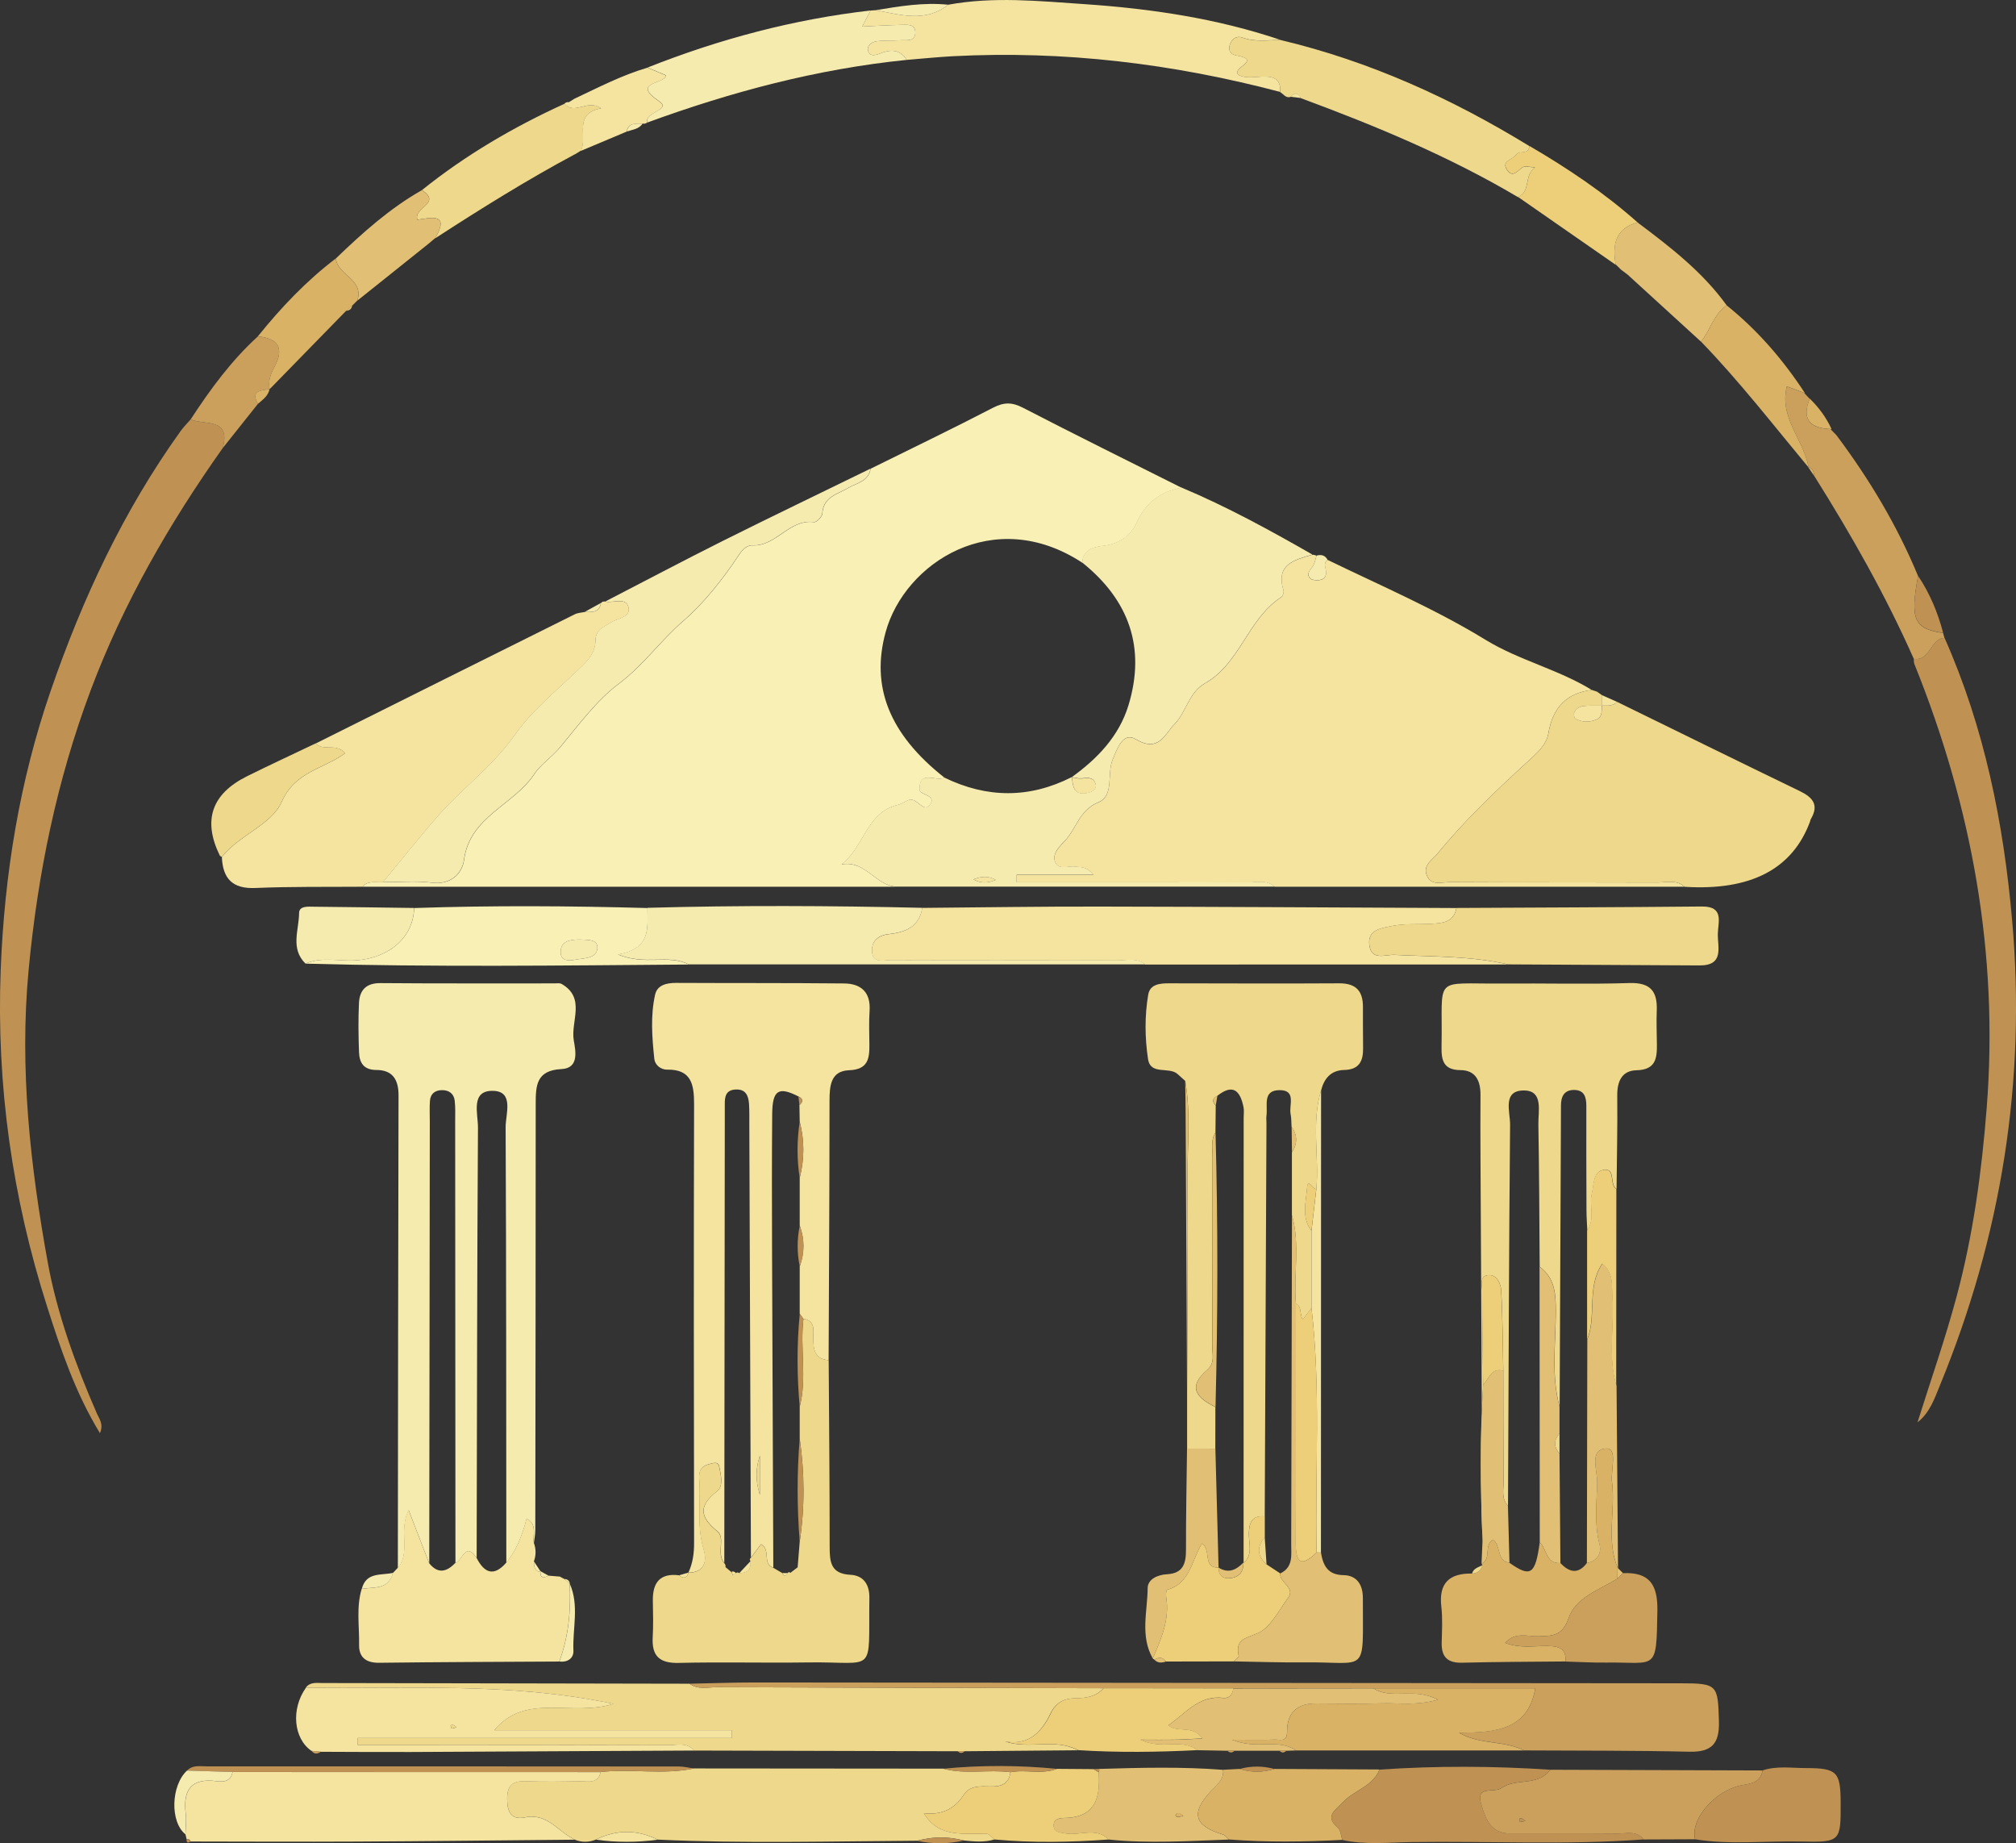 <?xml version="1.0" encoding="UTF-8"?>
<svg id="Layer_1" data-name="Layer 1" xmlns="http://www.w3.org/2000/svg" viewBox="0 0 290.86 265.88">
  <rect x="0" y="0" width="290.86" height="265.88" fill="#333333" stroke="none"/>
  <defs>
    <style>
      .cls-1 {
        fill: #f9f0b6;
      }

      .cls-1, .cls-2, .cls-3, .cls-4, .cls-5, .cls-6, .cls-7, .cls-8, .cls-9 {
        stroke-width: 0px;
      }

      .cls-2 {
        fill: #eecf79;
      }

      .cls-3 {
        fill: #f6ebaf;
      }

      .cls-4 {
        fill: #e1c075;
      }

      .cls-5 {
        fill: #eed88b;
      }

      .cls-6 {
        fill: #f5e49f;
      }

      .cls-7 {
        fill: #bf9254;
      }

      .cls-8 {
        fill: #d9b266;
      }

      .cls-9 {
        fill: #cba05c;
      }
    </style>
  </defs>
  <path class="cls-1" d="m129.32,127.91c-25.68,0-51.36,0-77.04,0,.83-.95,1.95-.56,2.96-.65,2.37,0,4.77-.22,7.1.07,2.73.34,4.35-1.34,4.61-3.27.85-6.33,7.21-7.91,10.16-12.42.87-1.33,2.53-2.44,3.73-3.87,2.65-3.19,5.25-6.74,8.41-9.11,3.56-2.67,6.08-6.27,9.37-9.11,2.89-2.5,5.64-5.94,7.92-9.39.48-.73,1.13-1.53,2.05-1.49,3.44.15,5.29-3.83,8.86-3.35.36.05,1.17-.78,1.2-1.23.14-2.43,2.18-2.78,3.73-3.7,1.24-.73,2.95-.93,3.23-2.78,5.9-2.92,11.83-5.77,17.67-8.8,1.57-.81,2.73-.81,4.3,0,7.59,3.93,15.26,7.71,22.91,11.55-3.03.59-5.17,2.08-6.51,5.09-.75,1.68-2.39,3-4.64,3.27-1.32.16-3.07.41-3.19,2.45-12.76-8.37-25.64.02-28.38,10.03-2.14,7.81.49,14.67,8.49,20.97-1.17.65-3.6-1.2-3.59,1.69,0,.89,2.66.8,1.45,2.29-.9,1.11-1.77-1.06-2.89-.78-.58.14-1.08.59-1.66.73-4.56,1.05-4.85,6.06-8.15,8.58,3.5-.6,4.93,3.11,7.91,3.22Z"/>
  <path class="cls-6" d="m191.54,80.76c7.68,3.73,15.54,7.09,22.87,11.58,4.77,2.91,10.42,4.22,15.24,7.18-3.7.47-5.64,2.6-6.26,6.26-.3,1.78-1.78,2.96-3.07,4.15-4.54,4.18-9.03,8.42-12.94,13.22-.73.89-2.16,1.66-1.52,3.15.66,1.54,2.16.94,3.31.94,9.98.05,19.95.02,29.93.06,1.33,0,2.76-.44,3.95.61-19.71,0-39.42,0-59.13,0-1.18-1.04-2.62-.6-3.94-.61-7.47-.04-14.94-.02-22.42-.03-3.63,0-7.26,0-10.88,0,0-.36,0-.72,0-1.08h11.08c-1.08-1.31-1.88-1.05-2.59-1.17-1.03-.17-2.51.61-2.97-.76-.37-1.09.59-2.09,1.37-2.89,1.73-1.77,2.1-4.48,4.9-5.63,2.31-.95,1.21-4.07,2.04-6.11.68-1.66,1.51-4.09,3.35-2.99,3.32,1.97,4.13-.67,5.61-2.19,1.71-1.76,2.03-4.55,4.39-5.88,5.07-2.86,6.16-9.28,10.97-12.4.24-.16.43-.71.35-.99-1.16-3.78,1.56-4.4,4.13-5.15.22-.01.43.03.63.13-.14.46-.23.94-.44,1.37-.3.61-1.16,1.11-.51,1.87.24.28.9.34,1.34.29.93-.12,1.12-.8.92-1.62-.12-.49-.21-.95.28-1.29Z"/>
  <path class="cls-3" d="m57.4,226.14c.03-22.72.04-45.44.1-68.15,0-2.29-.88-3.64-3.18-3.65-1.83,0-2.46-1.02-2.52-2.54-.09-2.37-.12-4.75-.01-7.11.09-1.87,1.04-2.9,3.11-2.88,8.35.07,16.7.03,25.05.04.37,0,.82-.08,1.1.09,3.5,2.04,1.27,5.39,1.73,8.12.26,1.53.81,4.02-1.77,4.15-3.67.18-3.72,2.41-3.72,5.09,0,20.47-.03,40.94-.06,61.42,0,.62-.13,1.23-.2,1.85-.21-1.16.56-2.64-1.05-3.52q-1.01,4.03-2.93,6.38c-.02-20.95,0-41.91-.1-62.86,0-1.87,1.24-5.13-1.78-5.22-3.33-.1-2.2,3.3-2.21,5.28-.13,20.7-.14,41.4-.19,62.1-1.65-2.45-2.05.44-3.06.72-.01-21.24-.03-42.47-.04-63.71,0-1,.05-2.01-.07-2.99-.12-.99-.82-1.51-1.82-1.5-1,0-1.68.51-1.75,1.55-.07.99-.02,2-.02,3-.03,21.24-.05,42.47-.08,63.71-.92-2.38-1.84-4.75-2.97-7.68-1.5,3.11.36,6.07-1.55,8.35Z"/>
  <path class="cls-6" d="m99.31,226.86c.64-1.37.84-2.8.83-4.33-.04-21.09-.06-42.17,0-63.26,0-2.82-.37-5.03-3.88-4.98-1.03.01-1.78-.76-1.86-1.56-.32-3.09-.57-6.22.12-9.27.31-1.36,1.63-1.68,3-1.68,8.1.04,16.19,0,24.29.08,2.43.03,3.83,1.28,3.65,3.95-.11,1.62-.04,3.24-.03,4.86.02,2.03-.18,3.61-2.94,3.71-2.63.1-2.81,2.24-2.81,4.4,0,12.47-.08,24.95-.13,37.42-2-.13-2.21-1.51-2.22-3.1-.01-1.15.38-2.57-1.42-2.87-.18-.24-.35-.48-.53-.73,0-2.27,0-4.55,0-6.82.72-1.97.71-3.94,0-5.91,0-2.29,0-4.58,0-6.87.69-2.7.7-5.4,0-8.11-.01-.79-.02-1.58-.04-2.38.54-.48.58-.91-.14-1.25-2.87-1.47-3.76-.93-3.79,2.53-.06,6.61-.04,13.22-.02,19.82.05,15.21.12,30.41.18,45.62-1.65-.54-.29-2.62-1.78-3.39-.49.66-.97,1.3-1.45,1.95-.07-20.81-.15-41.62-.23-62.43,0-1,.02-2-.04-2.99-.08-1.23-.48-2.21-1.99-2.11-1.37.09-1.52,1.04-1.51,2.11,0,.87,0,1.74,0,2.62-.02,21.19-.05,42.38-.07,63.56-1.17-1.38.2-3.6-.97-4.55-2.6-2.12-2.76-3.69-.06-5.8.96-.75.53-2.36.31-3.55-.16-.83-.95-.49-1.53-.34-1.74.45-1.33,1.9-1.3,3.05.09,3.08-.35,6.16.58,9.23.49,1.6.2,3.34-2.2,3.35Zm10.32-11.23v-5.68c-.52,1.67-.73,3.33,0,5.68Z"/>
  <path class="cls-3" d="m189.31,80.01c-2.57.75-5.29,1.37-4.13,5.15.09.28-.11.84-.35.99-4.82,3.12-5.91,9.54-10.97,12.4-2.36,1.33-2.68,4.13-4.39,5.88-1.48,1.52-2.29,4.16-5.61,2.19-1.84-1.1-2.67,1.34-3.35,2.99-.83,2.04.27,5.15-2.04,6.11-2.8,1.16-3.18,3.87-4.9,5.63-.79.8-1.74,1.8-1.37,2.89.46,1.37,1.94.59,2.97.76.71.12,1.51-.13,2.59,1.17h-11.08c0,.36,0,.72,0,1.08,3.63,0,7.26,0,10.88,0,7.47,0,14.94-.02,22.42.03,1.32,0,2.76-.44,3.94.61-18.2,0-36.41,0-54.61,0-2.98-.12-4.41-3.82-7.91-3.22,3.3-2.51,3.59-7.52,8.15-8.58.58-.13,1.08-.58,1.66-.73,1.12-.28,1.99,1.89,2.89.78,1.21-1.49-1.44-1.41-1.45-2.29-.02-2.89,2.42-1.03,3.59-1.69,6.14,2.99,12.27,3.04,18.4-.07.15,1.22.2,2.55,2,2.32.76-.1,1.63-.5,1.44-1.27-.37-1.5-1.81-.65-2.76-.93-.23-.07-.48-.06-.72-.09,3.73-2.67,6.85-5.93,8.21-10.38,2.54-8.34.07-15.2-6.68-20.6.11-2.03,1.86-2.29,3.19-2.45,2.24-.27,3.89-1.59,4.64-3.27,1.34-3.01,3.48-4.5,6.51-5.09,6.52,2.74,12.71,6.13,18.84,9.64Zm-48.87,46.84c1.11.62,2.09.53,3.22.08-1.11-.62-2.09-.53-3.22-.08Z"/>
  <path class="cls-5" d="m243.06,127.91c-1.18-1.05-2.62-.61-3.95-.61-9.98-.04-19.95,0-29.93-.06-1.15,0-2.66.59-3.31-.94-.64-1.49.79-2.26,1.52-3.15,3.9-4.8,8.39-9.04,12.94-13.22,1.29-1.19,2.76-2.37,3.07-4.15.62-3.66,2.56-5.79,6.26-6.26.25.08.5.16.75.25.24.17.48.34.72.51h0c0,.5,0,1,0,1.51-.49,0-.97,0-1.46,0-.96.03-2.01-.09-2.54.98-.11.23,0,.81.18.91,1.01.55,2.13.52,3.13.05.77-.36.62-1.23.67-1.95.78-.02,1.59.12,2.22-.53,8.77,4.29,17.54,8.61,26.33,12.86,1.88.91,2.82,2,1.59,4.05-.06.1-.07.24-.11.36q-3.81,10.28-18.07,9.4Z"/>
  <path class="cls-5" d="m171.27,208.96c0-2.76,0-5.51,0-8.27.03-10.33.13-20.67.07-31-.03-4.58.46-9.19-.33-13.76-.37-.33-.73-.66-1.1-.99-1.24-1.14-3.93.21-4.28-2.19-.46-3.07-.49-6.21.03-9.28.26-1.5,1.67-1.63,2.97-1.63,8.2.01,16.4.05,24.6,0,2.38-.01,3.41,1.09,3.41,3.38,0,1.99,0,3.98.02,5.97.03,1.88-.58,3.11-2.73,3.15-1.89.04-2.89,1.21-3.33,2.95-1.42,4.69-.26,9.5-.68,14.23-.51.08-1.23-1.65-1.33-.21-.15,2.04-.86,4.3.63,6.23,0,3.72,0,7.43,0,11.15-.41.54-.82,1.09-1.26,1.66-.5-.74-.07-1.83-1-2.33-.34-4.25.63-8.55-.57-12.76,0-3.01,0-6.02,0-9.04.81-1.24.83-2.47-.05-3.69-.04-.62-.02-1.25-.14-1.85-.25-1.28.86-3.43-1.58-3.43-2.51,0-1.69,2.22-1.9,3.68-.05.36,0,.74,0,1.12-.08,18.89-.16,37.78-.25,56.68-1.84-.14-2.27.88-2.29,2.52-.02,1.41.62,3.01-.76,4.2,0-21.42,0-42.83.01-64.25,0-.5.08-1.01-.02-1.49-.47-2.34-1.49-3.46-3.78-1.64-.74.36-.78.83-.23,1.4-.01,1.29-.03,2.59-.04,3.88-.73,1.14-.41,2.42-.42,3.63-.03,9.06,0,18.11-.05,27.17,0,1.17.44,2.46-.73,3.46-2.93,2.5-1.46,4.07,1.19,5.35,0,2.01,0,4.02-.01,6.03-1.36,0-2.73,0-4.09-.01Z"/>
  <path class="cls-6" d="m55.24,127.26c-1.01.09-2.13-.3-2.96.65-5.15.04-10.31-.04-15.45.18-3.32.14-4.69-1.38-4.82-4.47,2.48-3.16,7.2-4.68,8.61-7.91,1.95-4.46,6.08-4.77,9.18-7.06-1.31-1.53-3.15-.23-4.26-1.4,12.47-6.22,24.93-12.45,37.41-18.65.42-.21.94-.22,1.41-.32,1.01,0,2.12.17,2.34-1.29.17-.2.39-.27.64-.21,1.14.24,2.92-.64,3.32.74.46,1.53-1.5,1.63-2.46,2.25-1.03.66-2.26,1-2.28,2.61-.02,2.05-1.45,3.25-2.83,4.56-3.05,2.92-6.42,5.66-8.81,9.08-3.17,4.51-7.57,7.69-11.12,11.73-2.72,3.1-5.28,6.35-7.91,9.53Z"/>
  <path class="cls-5" d="m213.89,222.29c-.1-18.34-.2-36.68-.29-55.03-.02-3.12-.02-6.24,0-9.36,0-2-.7-3.53-2.9-3.54-2.52-.02-2.76-1.51-2.72-3.46.21-10.36-1.47-8.94,8.81-9.03,6.11-.05,12.22.12,18.32-.07,3.04-.09,4.03,1.22,3.92,3.98-.06,1.62,0,3.24.02,4.87.03,2.04-.2,3.67-2.94,3.73-2.1.05-2.8,1.58-2.78,3.65.05,4.49-.06,8.98-.1,13.47-1.08-.65-.06-3-1.81-2.76-1.57.21-1.43,2.1-1.73,3.35-.43,1.77.5,3.72-.68,5.41-.04-1-.12-1.99-.12-2.99-.02-5-.03-9.99-.02-14.99,0-1.27-.29-2.29-1.77-2.3-1.44,0-1.89.96-1.89,2.24,0,1,0,2-.01,3-.06,13.49-.12,26.98-.18,40.47-1.33-4.86-.45-9.81-.56-14.72-.05-2.28-.47-4.11-2.32-5.49-.05-6.86-.07-13.71-.19-20.57-.03-1.86.72-4.76-1.95-4.85-3.32-.11-2.11,3.09-2.13,4.92-.17,18.33-.21,36.65-.3,54.98-.99-1.03-.63-2.33-.64-3.53-.04-5.31-.03-10.63-.04-15.94-.08-3.86-.08-7.73-.3-11.59-.05-.9-.57-2.21-1.7-2.21-1.52,0-1.04,1.44-1.04,2.32,0,4.49.08,8.99.14,13.48-.48,7.52-.39,15.04-.09,22.57Z"/>
  <path class="cls-5" d="m155.52,252.47c-5.45.05-10.89.09-16.34.14-.34,0-.67,0-1.01,0-12.67-.03-25.35-.07-38.02-.1-1.09-1.25-2.55-.76-3.86-.77-12.58-.04-25.17-.03-37.75-.04-2.32,0-4.63,0-6.95,0,0-.33,0-.66,0-.99h53.99c0-.38,0-.76,0-1.14h-34.27c4.56-5.47,10.99-1.88,17.2-3.8-15.27-3.19-29.87-2.08-44.39-2.34.63-.84,1.55-.66,2.4-.66,17.66.03,35.32.07,52.97.1,1.23.92,2.65.49,3.98.5,18.58.07,37.15.11,55.73.15-1.08,1.24-2.52,1.43-4.06,1.45-1.57.02-2.78.56-3.56,2.16-1.27,2.62-3.06,4.7-6.58,4.07,3.52,1.19,7.19-.52,10.5,1.26Z"/>
  <path class="cls-5" d="m85.96,265.36c-1.02.4-2.03.41-3.05,0-2.36-1.13-3.93-3.89-7.18-3.21-1.94.4-2.55-.77-2.56-2.63-.01-1.95.77-2.66,2.67-2.59,2.6.09,5.21.06,7.81,0,1.15-.02,2.61.47,3.01-1.33,4.47-.5,9,.44,13.45-.51,11.99,0,23.98.02,35.98.03,3.19.87,6.47.08,9.69.51-.22,1.81-1.49,2.1-2.98,2.06-1.39-.04-2.89-.13-3.74,1.19-1.44,2.25-3.49,2.95-5.77,2.66,2.15,3.61,5.72,2.87,9.07,2.98.39.01.75.53,1.13.81-1.47.45-2.96.3-4.45.15-2.23-.59-4.47-.58-6.69.04-12.49.07-24.98.42-37.46-.16-2.97-1.48-5.95-1.47-8.93-.01Z"/>
  <path class="cls-7" d="m32.13,64.64c-7.72,10.9-14.35,22.4-19.06,34.96-4.88,13.02-7.63,26.43-8.94,40.3-1.35,14.29.25,28.34,2.76,42.2,1.34,7.39,4.02,14.77,7.1,21.82.32.74.99,1.49.43,2.81-3.55-5.82-5.63-12.01-7.6-18.19C1.76,172.74-.53,156.49.1,139.92c.53-13.74,2.71-27.24,7.22-40.29,4.59-13.32,10.5-25.97,18.74-37.45.43-.6.97-1.13,1.45-1.69,1.98.89,5.84-.31,4.62,4.15Z"/>
  <path class="cls-6" d="m133.06,130.96c8.56-.07,17.12-.21,25.68-.19,17.13.03,34.26.13,51.39.21-.4,2.13-2.09,2.18-3.72,2.28-1.86.11-3.76-.06-5.56.31-1.44.3-3.59.45-3.29,2.76.3,2.3,2.32,1.35,3.62,1.41,5.49.27,11.01.15,16.42,1.38-17.46,0-34.92,0-52.38.01-1.19-1.01-2.61-.59-3.93-.59-10.91-.03-21.82,0-32.74-.04-1.02,0-2.56.49-2.73-1.09-.16-1.49.7-2.47,2.42-2.66,2.32-.25,4.38-1.02,4.81-3.77Z"/>
  <path class="cls-5" d="m108.34,224.71c.48-.64.96-1.29,1.45-1.95,1.49.77.13,2.85,1.78,3.39.43.25.85.5,1.28.75.26.53.52.53.78,0l.19-.15.21.13c.35-.27.7-.54,1.05-.8.1-1.23.2-2.46.3-3.69.74-4.96.71-9.91,0-14.87,0-1.53,0-3.07,0-4.6,1.07-4.19.02-8.47.54-12.69,1.79.3,1.4,1.72,1.42,2.87.02,1.59.22,2.97,2.22,3.1.06,8.97.14,17.93.14,26.9,0,2.2.14,3.92,3.01,4.06,1.79.09,2.75,1.31,2.72,3.32-.15,11.29,1.12,9.17-8.87,9.32-6.22.09-12.44-.08-18.65.07-2.76.06-3.89-.99-3.74-3.7.1-1.74.05-3.49.02-5.23-.05-2.59.97-4.06,3.78-3.71.65.53,1.12.43,1.38-.4,0,0-.04.03-.04.03,2.4-.01,2.68-1.75,2.2-3.35-.93-3.07-.49-6.15-.58-9.23-.03-1.16-.44-2.6,1.3-3.05.58-.15,1.37-.49,1.53.34.23,1.19.66,2.8-.31,3.55-2.7,2.11-2.53,3.68.06,5.8,1.17.96-.2,3.17.97,4.55.17.16.23.35.19.58.31.26.62.52.93.78,0,0-.04-.15-.04-.15.04.19.09.38.13.57.15-.11.31-.23.46-.34l.25-.1.25.09c1.18.02,1.73-.54,1.62-1.73-.13-.17-.12-.33.06-.47Z"/>
  <path class="cls-6" d="m86.66,255.61c-.4,1.8-1.86,1.31-3.01,1.33-2.6.06-5.21.09-7.81,0-1.9-.07-2.68.64-2.67,2.59,0,1.85.61,3.03,2.56,2.63,3.24-.68,4.82,2.08,7.18,3.21-10.54.09-21.08.22-31.61.27-7.94.04-15.89,0-23.83-.01-.05-.28-.23-.38-.54-.31-.06-.24-.11-.48-.17-.72.02-.99.16-1.99.04-2.96-.42-3.46.8-5.21,4.5-4.7,1.01.14,2.02,0,2.25-1.33,17.71,0,35.41,0,53.12.01Z"/>
  <path class="cls-3" d="m55.24,127.26c2.63-3.18,5.19-6.43,7.91-9.53,3.55-4.04,7.95-7.22,11.12-11.73,2.39-3.41,5.76-6.16,8.81-9.08,1.38-1.31,2.8-2.51,2.83-4.56.02-1.61,1.25-1.95,2.28-2.61.96-.62,2.92-.72,2.46-2.25-.41-1.37-2.18-.49-3.32-.74,5.62-2.9,11.21-5.86,16.86-8.69,7.1-3.55,14.27-6.98,21.4-10.47-.28,1.85-1.99,2.05-3.23,2.78-1.55.91-3.59,1.27-3.73,3.7-.03.45-.84,1.28-1.2,1.23-3.58-.48-5.43,3.5-8.86,3.35-.91-.04-1.57.76-2.05,1.49-2.28,3.45-5.03,6.89-7.92,9.39-3.29,2.84-5.81,6.44-9.37,9.11-3.16,2.37-5.76,5.92-8.41,9.11-1.19,1.44-2.85,2.54-3.73,3.87-2.95,4.5-9.31,6.09-10.16,12.42-.26,1.92-1.89,3.61-4.61,3.27-2.33-.29-4.73-.07-7.1-.07Z"/>
  <path class="cls-6" d="m73.04,225.41q1.93-2.35,2.93-6.38c1.6.89.84,2.37,1.05,3.52.33.89.33,1.78.01,2.67.02.72.04,1.44,1.01,1.53,0,0-.08-.11-.08-.11-.05,1.01.43,1.06,1.16.64.56.05,1.12.09,1.67.14.19.12.38.23.58.32l.04.02c.27.23.53.46.8.69,0,0-.02-.02-.02-.02.18,3.84-.14,7.61-1.5,11.24-8.67.05-17.34.07-26.01.18-1.87.02-2.9-.8-2.87-2.56.05-2.7-.43-5.43.37-8.09,1.74-.3,3.87.16,4.5-2.31,0,0-.04.06-.04.06.26-.28.53-.56.79-.84,0,0-.04.04-.04.04,1.91-2.28.04-5.24,1.55-8.35,1.13,2.93,2.05,5.3,2.97,7.68,1.28,1.6,2.54,1.27,3.79-.04,1.01-.27,1.41-3.17,3.06-.72,1.11,2.18,2.49,2.75,4.28.69Z"/>
  <path class="cls-7" d="m280.55,92.01c5.76,12.97,8.51,26.66,9.75,40.72,2.06,23.25-1.57,45.6-10.43,67.14-.78,1.9-1.44,3.89-3.22,5.3,1.9-6.05,4.01-12.05,5.65-18.18,2.38-8.88,3.61-17.95,4.33-27.15,1.75-22.27-2.14-43.51-10.44-64.08-.09-.22-.06-.49-.08-.73,2.42.38,2.35-2.92,4.44-3.02Z"/>
  <path class="cls-6" d="m136.81.68c6.51-1.2,13.04-.53,19.55-.09,9.66.65,19.21,2.06,28.43,5.18-1.85-.02-3.71.32-5.53-.35-.82-.3-1.47.13-1.78.9-.33.83-.03,1.52.87,1.67,3.94.68-.97,1.86.39,2.84,1.05.55,2.43.21,3.76.21,1.58,0,2.3.65,2.2,2.22-15.49-4.09-31.22-5.99-47.25-5.15-2.21.12-4.42.35-6.63.53-1.01-1.6-2.4-1.52-3.92-.9-.6.25-1.39.38-1.62-.29-.31-.89.47-1.39,1.22-1.5,1.1-.15,2.23-.06,3.34-.14.91-.07,2.27.3,2.21-1.22-.05-1.19-1.24-1.01-2.07-1-1.8.03-3.6.15-5.59.24.45-.86.84-1.59,1.22-2.31.25-.02.5-.03.74-.05,3.55.65,7.15,1.83,10.46-.79Z"/>
  <path class="cls-9" d="m159.22,243.52c-18.58-.04-37.16-.08-55.73-.15-1.33,0-2.75.43-3.98-.5,3.11-.06,6.21-.18,9.32-.18,44.56.03,89.12.07,133.68.12,5.3,0,5.34.24,5.49,5.46.09,3.21-.99,4.49-4.27,4.41-7.95-.19-15.9-.14-23.84-.19-2.88-1.49-6.33-.78-9.38-2.55,5.11-.04,9.96-.3,11-6.42-7.44,0-15.38,0-23.32,0-6.74,0-13.49.01-20.23.02-6.24,0-12.48-.01-18.72-.02Z"/>
  <path class="cls-5" d="m217.61,139.11c-5.41-1.23-10.93-1.11-16.42-1.38-1.3-.06-3.33.89-3.62-1.41-.3-2.31,1.86-2.46,3.29-2.76,1.8-.37,3.7-.2,5.56-.31,1.63-.09,3.32-.14,3.72-2.28,11.81-.06,23.61-.1,35.42-.21,3.23-.03,2.31,2.28,2.28,3.95-.03,1.92.94,4.57-2.63,4.55-9.2-.06-18.4-.1-27.6-.15Z"/>
  <path class="cls-6" d="m44.13,243.43c14.52.26,29.12-.85,44.39,2.34-6.22,1.93-12.64-1.66-17.2,3.8h34.27c0,.38,0,.76,0,1.14h-53.99c0,.33,0,.66,0,.99,2.32,0,4.63,0,6.95,0,12.58,0,25.17,0,37.75.04,1.31,0,2.78-.49,3.86.77-13.62.07-27.24.15-40.86.21-4.33.02-8.67-.02-13-.03-.45-.04-.9-.09-1.36-.13-2.6-1.79-2.98-6.05-.8-9.11Zm21.74,5.73c-.19-.14-.34-.28-.52-.36-.09-.04-.23.05-.35.08.06.16.11.46.17.45.22,0,.44-.1.7-.17Z"/>
  <path class="cls-5" d="m184.7,13.27c.1-1.57-.62-2.22-2.2-2.22-1.33,0-2.71.34-3.76-.21-1.36-.98,3.55-2.16-.39-2.84-.9-.16-1.2-.84-.87-1.67.31-.77.97-1.2,1.78-.9,1.82.67,3.68.34,5.53.35,12.82,3.05,24.64,8.42,35.84,15.28,0,1.36-1.45.57-1.91,1.28-.47.72-2.18.86-1.29,2.17.91,1.34,1.61-.12,2.4-.44.29-.12.68.02,1.63.08-1.68,1.27-.53,3.45-2.46,4.28-9.93-5.88-20.53-10.28-31.32-14.27-.41-.77-.9-.86-1.48-.18-.71.22-1.02-.43-1.51-.69Z"/>
  <path class="cls-3" d="m133.06,130.96c-.43,2.76-2.49,3.53-4.81,3.77-1.72.18-2.58,1.17-2.42,2.66.17,1.58,1.72,1.09,2.73,1.09,10.91.04,21.82,0,32.74.04,1.32,0,2.75-.42,3.93.59-21.95,0-43.91,0-65.86,0-2.9-1.53-6.27.2-10.23-1.45,4.9-.83,4.25-3.93,4.26-6.71,13.22-.37,26.44-.31,39.65,0Z"/>
  <path class="cls-8" d="m213.88,225.77s-.13-.22-.13-.22c1.5-.66.26-2.64,1.66-3.46,1.19.86.48,3.07,2.37,3.34,3.06,2.16,3.74,1.69,4.37-2.97,1.04.96.83,3.15,2.98,3.01,1.27,1.33,2.54,1.67,3.81,0,1.52-.29,2.16-1.42,1.82-2.72-.76-2.96-.4-5.93-.33-8.88.05-1.75-1.23-4.84,1.34-4.93,1.65-.05.58,3.16.8,4.88.52,4.11-.88,8.36.84,12.4,0,0-.03-.05-.03-.05,0,.52-.02,1.03-.03,1.55-2.6,1.6-6,2.69-7.02,5.65-.91,2.64-2.35,2.6-4.38,2.66-1.52.05-3.3-.69-4.8.95,2.22.84,4.21.42,6.15.45,1.58.03,2.72.31,2.55,2.23-4.97.05-9.94.05-14.9.18-2.06.05-2.99-.79-2.95-2.85.04-1.74.15-3.5-.05-5.22-.4-3.42,1.16-4.85,4.42-4.79.81-.02,1.28-.46,1.5-1.21Z"/>
  <path class="cls-9" d="m244.57,265.31c-2.48,0-4.95.02-7.43.03-1.02-1.33-2.49-.84-3.79-.85-5.19-.05-10.38,0-15.57-.02-2.87-.01-3.56-2.41-4.13-4.4-.72-2.55,1.96-1.41,2.97-2.14,2.07-1.5,5.27-.2,7.05-2.65,10.21.03,20.42.07,30.63.1-.39,2.16-2.32,1.87-3.74,2.31-3.64,1.14-6.7,4.97-6,7.63Zm-24.48-2.63c-.23-.17-.36-.3-.52-.38-.09-.04-.23.01-.35.03.02.16.04.33.06.49.22-.04.44-.08.82-.14Z"/>
  <path class="cls-1" d="m93.41,130.97c-.02,2.78.64,5.88-4.26,6.71,3.96,1.65,7.32-.07,10.23,1.45-18.43.14-36.86.38-55.29-.13,2.36-1.03,4.83-.32,7.25-.47,4.86-.32,8.32-3.38,8.41-7.55,11.22-.38,22.45-.31,33.67,0Zm-9.89,4.55c-1.31.03-2.67.22-2.63,1.9.03,1.19,1.2,1.2,2.02,1.03,1.25-.26,3.16-.11,3.28-1.68.11-1.36-1.58-1.19-2.67-1.25Z"/>
  <path class="cls-7" d="m223.68,255.27c-1.78,2.46-4.98,1.15-7.05,2.65-1.01.73-3.69-.42-2.97,2.14.57,2,1.26,4.39,4.13,4.4,5.19.02,10.38-.03,15.57.02,1.3.01,2.76-.48,3.79.85-11.15.83-22.32.22-33.48.38-3.33.05-6.69.43-10-.3-.2-.59-.22-1.38-.62-1.72-1.99-1.71-.44-2.48.66-3.68,1.63-1.77,4.35-2.28,5.32-4.75,8.22-.56,16.44-.53,24.66.02Z"/>
  <path class="cls-3" d="m125.61,1.52c-.38.73-.76,1.45-1.22,2.31,2-.09,3.79-.21,5.59-.24.82-.01,2.01-.19,2.07,1,.07,1.52-1.3,1.15-2.21,1.22-1.11.09-2.24,0-3.34.14-.75.1-1.53.6-1.22,1.5.24.68,1.02.54,1.62.29,1.52-.62,2.91-.7,3.92.9-12.89,1.3-25.3,4.6-37.44,9.04-.38-1.62,3.64-1.78,1.68-3.11-4.06-2.76.86-2.43,1.05-3.7-.95-.4-1.81-.76-2.68-1.13,10.38-4.11,21.08-6.96,32.18-8.23Z"/>
  <path class="cls-8" d="m198.18,243.53h23.32c-1.04,6.11-5.89,6.38-11,6.42,3.05,1.77,6.5,1.07,9.38,2.55-10.97,0-21.94,0-32.91,0-2.52-1.81-5.55-.04-9.21-1.55,2.74,0,4.45.05,6.15-.02.72-.03,1.8.43,1.79-1.11-.02-2.73,1.41-4.13,4.19-4.1,3.23.03,6.47.06,9.7-.02,2.35-.06,4.76.34,7.89-.52-3.51-1.85-6.7.06-9.31-1.64Z"/>
  <path class="cls-4" d="m186.4,175.25c1.2,4.21.23,8.52.57,12.76,0,11.52.02,23.04-.02,34.56-.01,2.92.83,3.51,3.01,1.36.21,0,.41,0,.62.02.32,1.86.95,3.22,3.27,3.26,1.89.03,2.78,1.36,2.78,3.29-.03,11.26.89,9.18-8.56,9.29-3.36.04-6.71-.09-10.07-.14.25-.26.77-.58.72-.78-.49-2.33.76-2.49,2.66-3.25,1.87-.74,3.08-3.27,4.45-5.11,1.16-1.56-1.28-2.19-1.11-3.55,1.87-.9,1.57-2.61,1.57-4.21.04-15.83.08-31.67.11-47.5Z"/>
  <path class="cls-9" d="m280.55,92.01c-2.09.1-2.02,3.4-4.44,3.02-4.06-9.17-9.01-17.87-14.34-26.35-.06-.61-.23-1.14-.9-1.33,0,0,.07.1.07.1-.67-3.99-4.29-7.18-3.14-11.71.87.33,1.74.65,2.61.98,0,0-.08-.01-.08-.01.26.28.51.55.77.83,0,0,0-.03,0-.03-1.26,3.13.17,4.32,3.15,4.39,0,0-.15,0-.15,0,.29.29.57.58.85.87,4.73,6.31,8.76,13.02,11.78,20.32-1.18,6.26-.58,7.63,3.61,8.22.07.24.13.48.2.72Z"/>
  <path class="cls-2" d="m184.71,226.96c-.17,1.36,2.27,1.99,1.11,3.55-1.36,1.84-2.58,4.37-4.45,5.11-1.9.76-3.15.92-2.66,3.25.04.2-.47.52-.72.78-3.25,0-6.51.01-9.76.02-.48-.64-1.05-.67-1.68-.26,0,0-.23-.18-.23-.18,1.2-2.83,2.47-5.64,1.93-8.86-.06-.35,0-1.02.13-1.05,3.32-.86,3.53-4.26,5.04-6.69,1.42,1.03.03,3.55,2.4,3.49h0c0,1.26.71,1.67,1.82,1.51,1.25-.19,1.78-1.01,1.77-2.23l.02.04c1.38-1.19.73-2.79.76-4.2.03-1.65.45-2.66,2.29-2.52,0,1.01,0,2.01,0,3.02-1.18,1.39-1.12,2.7.26,3.92.66.44,1.32.87,1.98,1.31Z"/>
  <path class="cls-8" d="m199.02,255.25c-.97,2.47-3.69,2.98-5.32,4.75-1.1,1.2-2.65,1.97-.66,3.68.4.35.42,1.14.62,1.72-5.45.28-10.9.35-16.35-.06-.27-.24-.51-.61-.82-.71-4.2-1.24-4.74-3.1-1.78-6.27.83-.89,1.9-1.64,1.76-3.08.79-.04,1.58-.08,2.37-.12,1.68.53,3.36.53,5.03,0,5.05.03,10.1.05,15.15.08Z"/>
  <path class="cls-7" d="m244.57,265.31c-.7-2.66,2.36-6.49,6-7.63,1.42-.44,3.35-.15,3.74-2.31,2.06-.68,4.19-.33,6.28-.33,4.43,0,4.95.57,4.97,4.87.03,5.75.02,5.85-5.8,5.72-5.06-.11-10.14.5-15.19-.32Z"/>
  <path class="cls-5" d="m82.93,22.26c-6.92,3.7-13.57,7.86-20.15,12.12,2.22-3.8-.74-2.93-2.56-2.69-.62-1.77,3.59-2.33.66-4.27,6.31-5.07,13.23-9.11,20.58-12.46,1.47,1.71,3.28-.73,5.29.66-4.16.78-1.87,4.12-2.95,6.16,0,0,.08-.09.08-.09-.31.19-.62.39-.94.58Z"/>
  <path class="cls-4" d="m176.46,255.29c.15,1.45-.92,2.19-1.76,3.08-2.96,3.17-2.42,5.02,1.78,6.27.32.09.55.47.82.71-5.78.2-11.56.59-17.33,0-1.88-1.88-4.23-.47-6.33-.89-.74-.15-1.6-.13-1.63-1.1-.03-.99.83-1.11,1.59-1.12,4.49-.08,5.17-2.98,4.9-6.59.08-.15.11-.31.08-.49,5.96-.18,11.92-.33,17.87.13Zm-5.74,6.65c-.24-.18-.38-.31-.55-.38-.1-.04-.26-.02-.36.04-.3.17-.28.39.06.48.2.05.45-.06.84-.13Z"/>
  <path class="cls-2" d="m158.51,255.64c.27,3.61-.42,6.51-4.9,6.59-.76.01-1.62.13-1.59,1.12.03.96.9.95,1.63,1.1,2.09.42,4.44-.98,6.33.89-5.5.4-10.99.5-16.49,0-.38-.28-.75-.8-1.13-.81-3.35-.11-6.92.62-9.07-2.98,2.28.29,4.33-.41,5.77-2.66.84-1.32,2.35-1.23,3.74-1.19,1.5.04,2.76-.24,2.98-2.06,2.22-.44,4.52.36,6.71-.49,1.76.01,3.52.02,5.28.04.25.15.49.3.74.45Z"/>
  <path class="cls-2" d="m159.22,243.52c6.24,0,12.48.01,18.73.02-.11.85-.57,1.47-1.45,1.37-3.55-.41-5.41,2.22-7.94,3.96,1.49,1.16,3.44-.16,4.92,1.89-1.71.08-2.9.16-4.1.18-1.34.03-2.68,0-4.84,0,3.16,1.54,5.98-.27,8.22,1.51-5.74.29-11.48.37-17.22,0-3.3-1.77-6.98-.07-10.5-1.26,3.51.63,5.31-1.46,6.58-4.07.78-1.61,1.99-2.14,3.56-2.16,1.54-.02,2.97-.21,4.06-1.45Z"/>
  <path class="cls-4" d="m172.74,252.47c-2.24-1.78-5.06.03-8.22-1.51,2.16,0,3.5.02,4.84,0,1.2-.02,2.39-.1,4.1-.18-1.48-2.05-3.43-.73-4.92-1.89,2.53-1.74,4.39-4.37,7.94-3.96.88.1,1.34-.52,1.45-1.37,6.74,0,13.49-.01,20.23-.02,2.6,1.7,5.8-.22,9.31,1.64-3.12.87-5.54.46-7.89.52-3.23.08-6.46.05-9.7.02-2.78-.02-4.21,1.37-4.19,4.1,0,1.55-1.07,1.08-1.79,1.11-1.71.08-3.42.02-6.15.02,3.66,1.51,6.69-.26,9.21,1.55-.46.01-.93.03-1.39.04-.33,0-.66,0-.98,0-2.17,0-4.33,0-6.5,0-.33,0-.67,0-1,0-1.45-.03-2.9-.05-4.35-.08Z"/>
  <path class="cls-9" d="m225.85,239.66c.16-1.92-.97-2.2-2.55-2.23-1.94-.04-3.94.38-6.15-.45,1.5-1.64,3.28-.91,4.8-.95,2.04-.06,3.47-.01,4.38-2.66,1.02-2.96,4.42-4.05,7.02-5.65.27-.27.53-.53.8-.8,3.84-.17,5.04,1.67,4.97,5.45-.15,8.88-.1,7.35-7.37,7.45-1.97.03-3.94-.1-5.9-.15Z"/>
  <path class="cls-4" d="m233.42,226.22c-1.72-4.04-.33-8.28-.84-12.4-.22-1.73.85-4.94-.8-4.88-2.57.08-1.3,3.17-1.34,4.93-.08,2.95-.44,5.92.33,8.88.34,1.3-.3,2.43-1.82,2.72.02-10.75.04-21.49.06-32.24,1.39-3.45-.14-7.51,2.18-10.96,1.67,1.39,1.34,3.16,1.46,4.83.28,4.27-.69,8.6.58,12.83.07,8.76.14,17.53.21,26.29Z"/>
  <path class="cls-2" d="m219.01,28.41c1.93-.83.78-3.01,2.46-4.28-.95-.06-1.34-.19-1.63-.08-.79.32-1.49,1.78-2.4.44-.89-1.31.82-1.45,1.29-2.17.46-.71,1.9.08,1.91-1.28,5.53,3.23,10.83,6.78,15.63,11.05-3.28.88-3.65,3.27-3.16,6.11-4.7-3.26-9.4-6.53-14.09-9.79Z"/>
  <path class="cls-4" d="m233.1,38.2c-.49-2.84-.12-5.23,3.16-6.11,4.71,3.53,9.37,7.12,12.86,11.96-1.89,1.28-2.35,3.58-3.71,5.23-3.53-3.22-7.06-6.45-10.59-9.67-.31-.23-.62-.46-.93-.7,0,0,.1.1.1.1-.29-.28-.58-.57-.87-.85l-.04.03Z"/>
  <path class="cls-8" d="m245.41,49.28c1.36-1.66,1.82-3.95,3.71-5.23,4.47,3.59,8.16,7.87,11.29,12.66-.87-.33-1.74-.65-2.61-.98-1.16,4.54,2.47,7.72,3.14,11.71-5.09-6.12-9.97-12.43-15.52-18.16Z"/>
  <path class="cls-5" d="m45.54,107.24c1.11,1.17,2.96-.13,4.26,1.4-3.1,2.29-7.23,2.6-9.18,7.06-1.42,3.24-6.13,4.75-8.61,7.91-.1-.07-.26-.11-.3-.2q-3.73-7.62,3.91-11.43c3.29-1.63,6.61-3.17,9.92-4.75Z"/>
  <path class="cls-3" d="m59.74,130.98c-.09,4.18-3.55,7.23-8.41,7.55-2.42.16-4.89-.56-7.25.47-2.22-2.17-.95-4.83-.93-7.28,0-1.07,1.29-.94,2.12-.93,4.82.04,9.64.12,14.46.18Z"/>
  <path class="cls-8" d="m49.94,44.83c-3.68,3.77-7.36,7.54-11.04,11.31-.25-1.16.13-2.19.67-3.18,1.46-2.69.63-4.14-2.37-4.44,3.34-4.15,6.99-8,11.24-11.23.27,2.42,4.12,3,3.11,6.08,0,0,.01-.03.01-.03-.26.26-.52.52-.78.78,0,0,.03-.03.03-.03-.29.25-.58.5-.87.75Z"/>
  <path class="cls-4" d="m175.82,226.12c-2.38.06-.99-2.46-2.4-3.49-1.5,2.43-1.71,5.83-5.04,6.69-.13.03-.19.71-.13,1.05.54,3.22-.72,6.03-1.93,8.86-1.85-3.25-.77-6.76-.74-10.15.01-1.31,1.48-1.93,2.79-2,2.35-.13,2.75-1.57,2.74-3.56-.01-4.85.09-9.71.15-14.57,1.36,0,2.73,0,4.09.01.15,5.72.31,11.43.46,17.15Z"/>
  <path class="cls-4" d="m51.56,43.37c1.01-3.08-2.84-3.66-3.11-6.08,3.83-3.68,7.77-7.23,12.42-9.86,2.93,1.94-1.28,2.5-.66,4.27,1.83-.24,4.79-1.11,2.56,2.69,0,0,.01-.04.01-.04-.3.26-.6.51-.91.77-3.44,2.75-6.89,5.51-10.33,8.26Z"/>
  <path class="cls-9" d="m37.21,48.52c2.99.3,3.83,1.75,2.37,4.44-.54.99-.92,2.02-.67,3.18,0,0-.02-.01-.02-.01-1.19.22-2.77.13-1.69,2.14-1.69,2.12-3.38,4.25-5.07,6.37,1.22-4.46-2.64-3.26-4.62-4.15,2.82-4.32,5.86-8.47,9.7-11.97Z"/>
  <path class="cls-6" d="m83.78,21.78c1.09-2.04-1.2-5.38,2.95-6.16-2-1.38-3.82,1.05-5.29-.66.17-.19.39-.26.64-.22.25-.16.51-.32.76-.48,3.47-1.63,6.87-3.41,10.58-4.5.86.36,1.73.73,2.68,1.13-.19,1.26-5.1.94-1.05,3.7,1.96,1.33-2.06,1.49-1.68,3.11,0,0-.33.14-.33.14,0,0-.35,0-.35,0-.95.02-2.01-.19-2.29,1.15-2.21.93-4.42,1.86-6.63,2.79Z"/>
  <path class="cls-4" d="m217.78,225.43c-1.9-.27-1.18-2.48-2.37-3.34-1.4.81-.17,2.8-1.66,3.46.05-1.08.1-2.17.14-3.26-.3-7.53-.39-15.05.09-22.57.86-.81,1.15-2.48,2.9-2,.01,5.31,0,10.63.04,15.94,0,1.2-.35,2.5.64,3.53.07,2.74.14,5.48.22,8.23Z"/>
  <path class="cls-2" d="m233.2,199.93c-1.26-4.23-.29-8.56-.58-12.83-.11-1.68.21-3.45-1.46-4.83-2.31,3.45-.78,7.51-2.18,10.96,0-5.24,0-10.48,0-15.72,1.18-1.69.25-3.65.68-5.41.3-1.25.16-3.13,1.73-3.35,1.75-.24.73,2.11,1.81,2.76,0,9.47-.01,18.95-.02,28.42Z"/>
  <path class="cls-6" d="m190.57,223.95c-.21-.01-.41-.02-.62-.02-.24-11.75.63-23.52-.73-35.25,0-3.72,0-7.43,0-11.15.23-2.01.47-4.01.7-6.02.42-4.74-.75-9.55.68-14.23,0,22.22-.01,44.45-.02,66.67Z"/>
  <path class="cls-7" d="m86.66,255.61c-17.71,0-35.41,0-53.12-.01-2.18-.07-4.37-.13-6.55-.2.8-.84,1.84-.61,2.81-.61,22.71,0,45.42,0,68.13.02.73,0,1.46.19,2.19.29-4.46.94-8.98,0-13.45.51Z"/>
  <path class="cls-4" d="m171,155.92c.79,4.57.3,9.17.33,13.76.07,10.33-.03,20.67-.07,31-.07-13.3-.13-26.61-.2-39.91,0-1.62-.04-3.23-.07-4.85Z"/>
  <path class="cls-3" d="m26.99,255.4c2.18.07,4.37.13,6.55.2-.22,1.33-1.24,1.47-2.25,1.33-3.7-.51-4.93,1.24-4.5,4.7.12.97-.02,1.98-.04,2.96-2.23-1.78-2.1-7.03.24-9.2Z"/>
  <path class="cls-7" d="m280.35,91.29c-4.19-.59-4.8-1.96-3.61-8.22,1.69,2.53,2.84,5.29,3.61,8.22Z"/>
  <path class="cls-6" d="m85.96,265.36c2.98-1.46,5.95-1.47,8.93.01-2.98.4-5.95.41-8.93-.01Z"/>
  <path class="cls-3" d="m136.81.68c-3.31,2.62-6.9,1.45-10.46.79,3.46-.58,6.92-1.15,10.46-.79Z"/>
  <path class="cls-7" d="m152.49,255.15c-2.19.84-4.49.05-6.71.49-3.22-.42-6.5.37-9.69-.51,5.47-.53,10.93-.51,16.4.02Z"/>
  <path class="cls-3" d="m80.7,239.67c1.36-3.63,1.68-7.4,1.5-11.24,1.4,3.15.39,6.45.53,9.68.05,1.07-.83,1.72-2.03,1.55Z"/>
  <path class="cls-8" d="m264.25,61.89c-2.98-.08-4.41-1.27-3.15-4.39,1.32,1.27,2.38,2.73,3.15,4.39Z"/>
  <path class="cls-3" d="m191.54,80.76c-.49.35-.4.8-.28,1.29.2.81,0,1.5-.92,1.62-.44.06-1.1,0-1.34-.29-.65-.76.21-1.26.51-1.87.21-.43.3-.91.44-1.37.68-.18,1.24-.05,1.59.62Z"/>
  <path class="cls-3" d="m56.7,226.88c-.63,2.47-2.76,2.01-4.5,2.31.63-2.47,2.81-1.92,4.5-2.31Z"/>
  <path class="cls-7" d="m132.35,265.53c2.23-.62,4.46-.63,6.69-.04-2.23.5-4.46.53-6.69.04Z"/>
  <path class="cls-7" d="m183.86,255.17c-1.68.52-3.36.53-5.03,0,1.68-.46,3.36-.46,5.03,0Z"/>
  <path class="cls-8" d="m37.2,58.27c-1.09-2.02.49-1.93,1.69-2.14-.2,1-1,1.53-1.69,2.14Z"/>
  <path class="cls-6" d="m231.11,101.78c0-.5,0-1.01,0-1.51.74.33,1.47.65,2.21.98-.63.65-1.44.51-2.22.53h0Z"/>
  <path class="cls-3" d="m90.42,18.98c.28-1.34,1.34-1.13,2.29-1.15-.54.82-1.48.86-2.29,1.15Z"/>
  <path class="cls-3" d="m86.69,86.98c-.22,1.46-1.32,1.29-2.34,1.29.78-.43,1.56-.86,2.34-1.29Z"/>
  <path class="cls-6" d="m186.21,13.96c.58-.68,1.07-.59,1.48.18l-1.48-.18Z"/>
  <path class="cls-3" d="m79.13,227.28c-.73.42-1.21.37-1.16-.64.39.21.78.43,1.16.64Z"/>
  <path class="cls-6" d="m99.35,226.83c-.26.83-.73.93-1.38.4.46-.13.92-.27,1.38-.4Z"/>
  <path class="cls-5" d="m213.88,225.77c-.22.75-.7,1.19-1.5,1.21.21-.77.93-.9,1.5-1.21Z"/>
  <path class="cls-4" d="m166.55,239.41c.64-.41,1.21-.38,1.68.26-.61.2-1.19.25-1.68-.26Z"/>
  <path class="cls-3" d="m78.04,226.75c-.97-.09-.99-.81-1.01-1.53.34.51.67,1.02,1.01,1.53Z"/>
  <path class="cls-8" d="m260.86,67.35c.67.19.84.73.9,1.33-.3-.44-.6-.89-.9-1.33Z"/>
  <path class="cls-4" d="m234.15,226.91c-.27.27-.53.53-.8.8,0-.52.02-1.03.03-1.55.26.25.51.5.77.75Z"/>
  <path class="cls-9" d="m44.94,252.54c.45.04.91.09,1.36.13-.49.35-.95.41-1.36-.13Z"/>
  <path class="cls-3" d="m82.22,228.46c-.27-.23-.53-.46-.8-.69.47,0,.73.24.8.69Z"/>
  <path class="cls-9" d="m177.1,252.55c.33,0,.67,0,1,0-.33.31-.67.31-1,0Z"/>
  <path class="cls-9" d="m184.6,252.54c.33,0,.66,0,.98,0-.33.33-.65.33-.98,0Z"/>
  <path class="cls-6" d="m231.12,100.28c-.24-.17-.48-.34-.72-.51.24.17.48.34.72.51Z"/>
  <path class="cls-2" d="m233.14,38.17c.29.28.58.57.87.85-.29-.28-.58-.57-.87-.85Z"/>
  <path class="cls-5" d="m82.86,14.25c-.26.16-.51.32-.76.48.26-.16.51-.32.76-.48Z"/>
  <path class="cls-7" d="m158.51,255.64c-.25-.15-.49-.3-.74-.45.27-.01.55-.02.82-.04.03.17,0,.33-.08.49Z"/>
  <path class="cls-8" d="m261.1,57.52c-.26-.28-.51-.55-.77-.83.26.28.51.55.77.83Z"/>
  <path class="cls-6" d="m82.93,22.26c.31-.19.62-.39.94-.58-.31.19-.62.39-.94.58Z"/>
  <path class="cls-5" d="m61.89,35.1c.3-.26.6-.51.91-.77-.3.26-.6.51-.91.77Z"/>
  <path class="cls-4" d="m49.94,44.83c.29-.25.58-.5.87-.75-.08.49-.39.72-.87.75Z"/>
  <path class="cls-8" d="m264.95,62.76c-.28-.29-.57-.58-.85-.87.28.29.57.58.85.87Z"/>
  <path class="cls-4" d="m50.78,44.12c.26-.26.52-.52.78-.78-.26.26-.52.52-.78.78Z"/>
  <path class="cls-3" d="m57.44,226.1c-.26.28-.53.56-.79.84.26-.28.53-.56.79-.84Z"/>
  <path class="cls-3" d="m81.38,227.74c-.2-.1-.4-.2-.58-.32.19.11.39.22.58.32Z"/>
  <path class="cls-2" d="m233.9,38.92c.31.23.62.47.93.7-.31-.23-.62-.47-.93-.7Z"/>
  <path class="cls-7" d="m26.92,265.32c.31-.07.48.03.54.31-.41.3-.55.13-.54-.31Z"/>
  <path class="cls-9" d="m138.17,252.6c.34,0,.68,0,1.01,0-.34.34-.68.33-1.01,0Z"/>
  <path class="cls-7" d="m115.38,202.93c-.4-4.47-.43-8.94.01-13.41.18.24.35.49.53.73-.52,4.21.54,8.5-.54,12.69Z"/>
  <path class="cls-7" d="m115.38,169.92c-.42-2.7-.41-5.41,0-8.11.7,2.7.69,5.41,0,8.11Z"/>
  <path class="cls-5" d="m109.63,215.63c-.73-2.35-.52-4.01,0-5.68v5.68Z"/>
  <path class="cls-7" d="m115.39,182.7c-.41-1.97-.41-3.94,0-5.91.72,1.97.72,3.94,0,5.91Z"/>
  <path class="cls-7" d="m115.34,159.44c-.05-.42-.09-.83-.14-1.25.72.34.68.77.14,1.25Z"/>
  <path class="cls-6" d="m154.62,112.15c.24.03.49.02.72.09.95.28,2.39-.57,2.76.93.19.77-.68,1.17-1.44,1.27-1.81.23-1.85-1.1-2-2.32,0,0-.03.03-.03.03Z"/>
  <path class="cls-6" d="m140.45,126.85c1.13-.45,2.11-.54,3.22.08-1.13.45-2.11.54-3.22-.08Z"/>
  <path class="cls-6" d="m231.1,101.78c-.05.71.1,1.59-.67,1.95-1.01.47-2.12.5-3.13-.05-.18-.1-.3-.68-.18-.91.53-1.07,1.58-.95,2.54-.98.49-.01.97,0,1.46,0,0,0,0,0,0,0Z"/>
  <path class="cls-2" d="m189.22,188.68c1.37,11.73.5,23.5.73,35.25-2.18,2.15-3.02,1.56-3.01-1.37.04-11.52.02-23.04.02-34.56.93.5.5,1.59,1,2.33.43-.57.84-1.11,1.26-1.66Z"/>
  <path class="cls-4" d="m175.37,163.33c.36,13.2.34,26.41,0,39.61-2.66-1.28-4.12-2.85-1.19-5.35,1.17-1,.73-2.29.73-3.46.05-9.05.02-18.11.05-27.17,0-1.21-.31-2.49.42-3.63Z"/>
  <path class="cls-2" d="m189.91,171.51c-.23,2.01-.47,4.01-.7,6.02-1.49-1.93-.78-4.19-.63-6.23.1-1.44.83.29,1.33.21Z"/>
  <path class="cls-4" d="m186.4,166.21c-.02-1.23-.03-2.46-.05-3.69.88,1.22.85,2.45.05,3.69Z"/>
  <path class="cls-4" d="m175.64,158.05c-.08.47-.15.93-.23,1.4-.55-.57-.51-1.04.23-1.4Z"/>
  <path class="cls-4" d="m225,209.68c.04,5.26.09,10.53.13,15.79-2.15.14-1.94-2.06-2.98-3.01-.01-13.25-.02-26.49-.03-39.74,1.85,1.38,2.27,3.21,2.32,5.49.11,4.91-.77,9.86.56,14.72,0,1.28,0,2.57,0,3.85-.84.97-.84,1.94,0,2.9Z"/>
  <path class="cls-2" d="m216.88,197.73c-1.75-.48-2.04,1.18-2.9,2-.05-4.5-.14-8.99-.14-13.48,0-.87-.48-2.31,1.04-2.32,1.13,0,1.65,1.32,1.7,2.21.21,3.86.22,7.72.3,11.59Z"/>
  <path class="cls-7" d="m115.38,222.4c-.39-4.96-.41-9.91,0-14.87.71,4.96.74,9.91,0,14.87Z"/>
  <path class="cls-6" d="m106.67,226.91c.54-.58,1.08-1.15,1.62-1.73.11,1.19-.44,1.76-1.62,1.73Z"/>
  <path class="cls-6" d="m105.57,226.69c.25-.05.45.03.6.23-.15.11-.31.23-.46.34-.04-.19-.09-.38-.13-.57Z"/>
  <path class="cls-6" d="m112.86,226.91c.26,0,.52,0,.78,0-.26.53-.52.52-.78,0Z"/>
  <path class="cls-6" d="m114.03,226.9c.35-.27.7-.54,1.05-.8-.35.27-.7.54-1.05.8Z"/>
  <path class="cls-6" d="m104.68,226.06c.31.26.62.52.93.78-.31-.26-.62-.52-.93-.78Z"/>
  <path class="cls-5" d="m65.87,249.15c-.26.07-.48.17-.7.17-.05,0-.11-.29-.17-.45.12-.03.26-.12.35-.08.18.08.33.22.52.36Z"/>
  <path class="cls-7" d="m220.09,262.68c-.38.06-.6.1-.82.14-.02-.16-.04-.33-.06-.49.12-.01.26-.07.35-.03.16.07.3.21.52.38Z"/>
  <path class="cls-3" d="m83.52,135.52c1.09.07,2.78-.11,2.67,1.25-.12,1.56-2.03,1.42-3.28,1.68-.83.17-1.99.16-2.02-1.03-.04-1.68,1.31-1.87,2.63-1.9Z"/>
  <path class="cls-4" d="m175.81,226.12c1.43.9,2.56.33,3.59-.73.01,1.22-.52,2.04-1.77,2.23-1.12.17-1.83-.25-1.82-1.5Z"/>
  <path class="cls-5" d="m182.47,221.73c.09,1.3.17,2.61.26,3.92-1.38-1.22-1.44-2.52-.26-3.92Z"/>
  <path class="cls-8" d="m170.73,261.93c-.4.07-.64.18-.84.13-.34-.09-.36-.31-.06-.48.1-.06.26-.08.36-.04.17.07.31.21.55.38Z"/>
  <path class="cls-5" d="m225,209.68c-.84-.97-.85-1.94,0-2.9,0,.97,0,1.94,0,2.9Z"/>
</svg>
